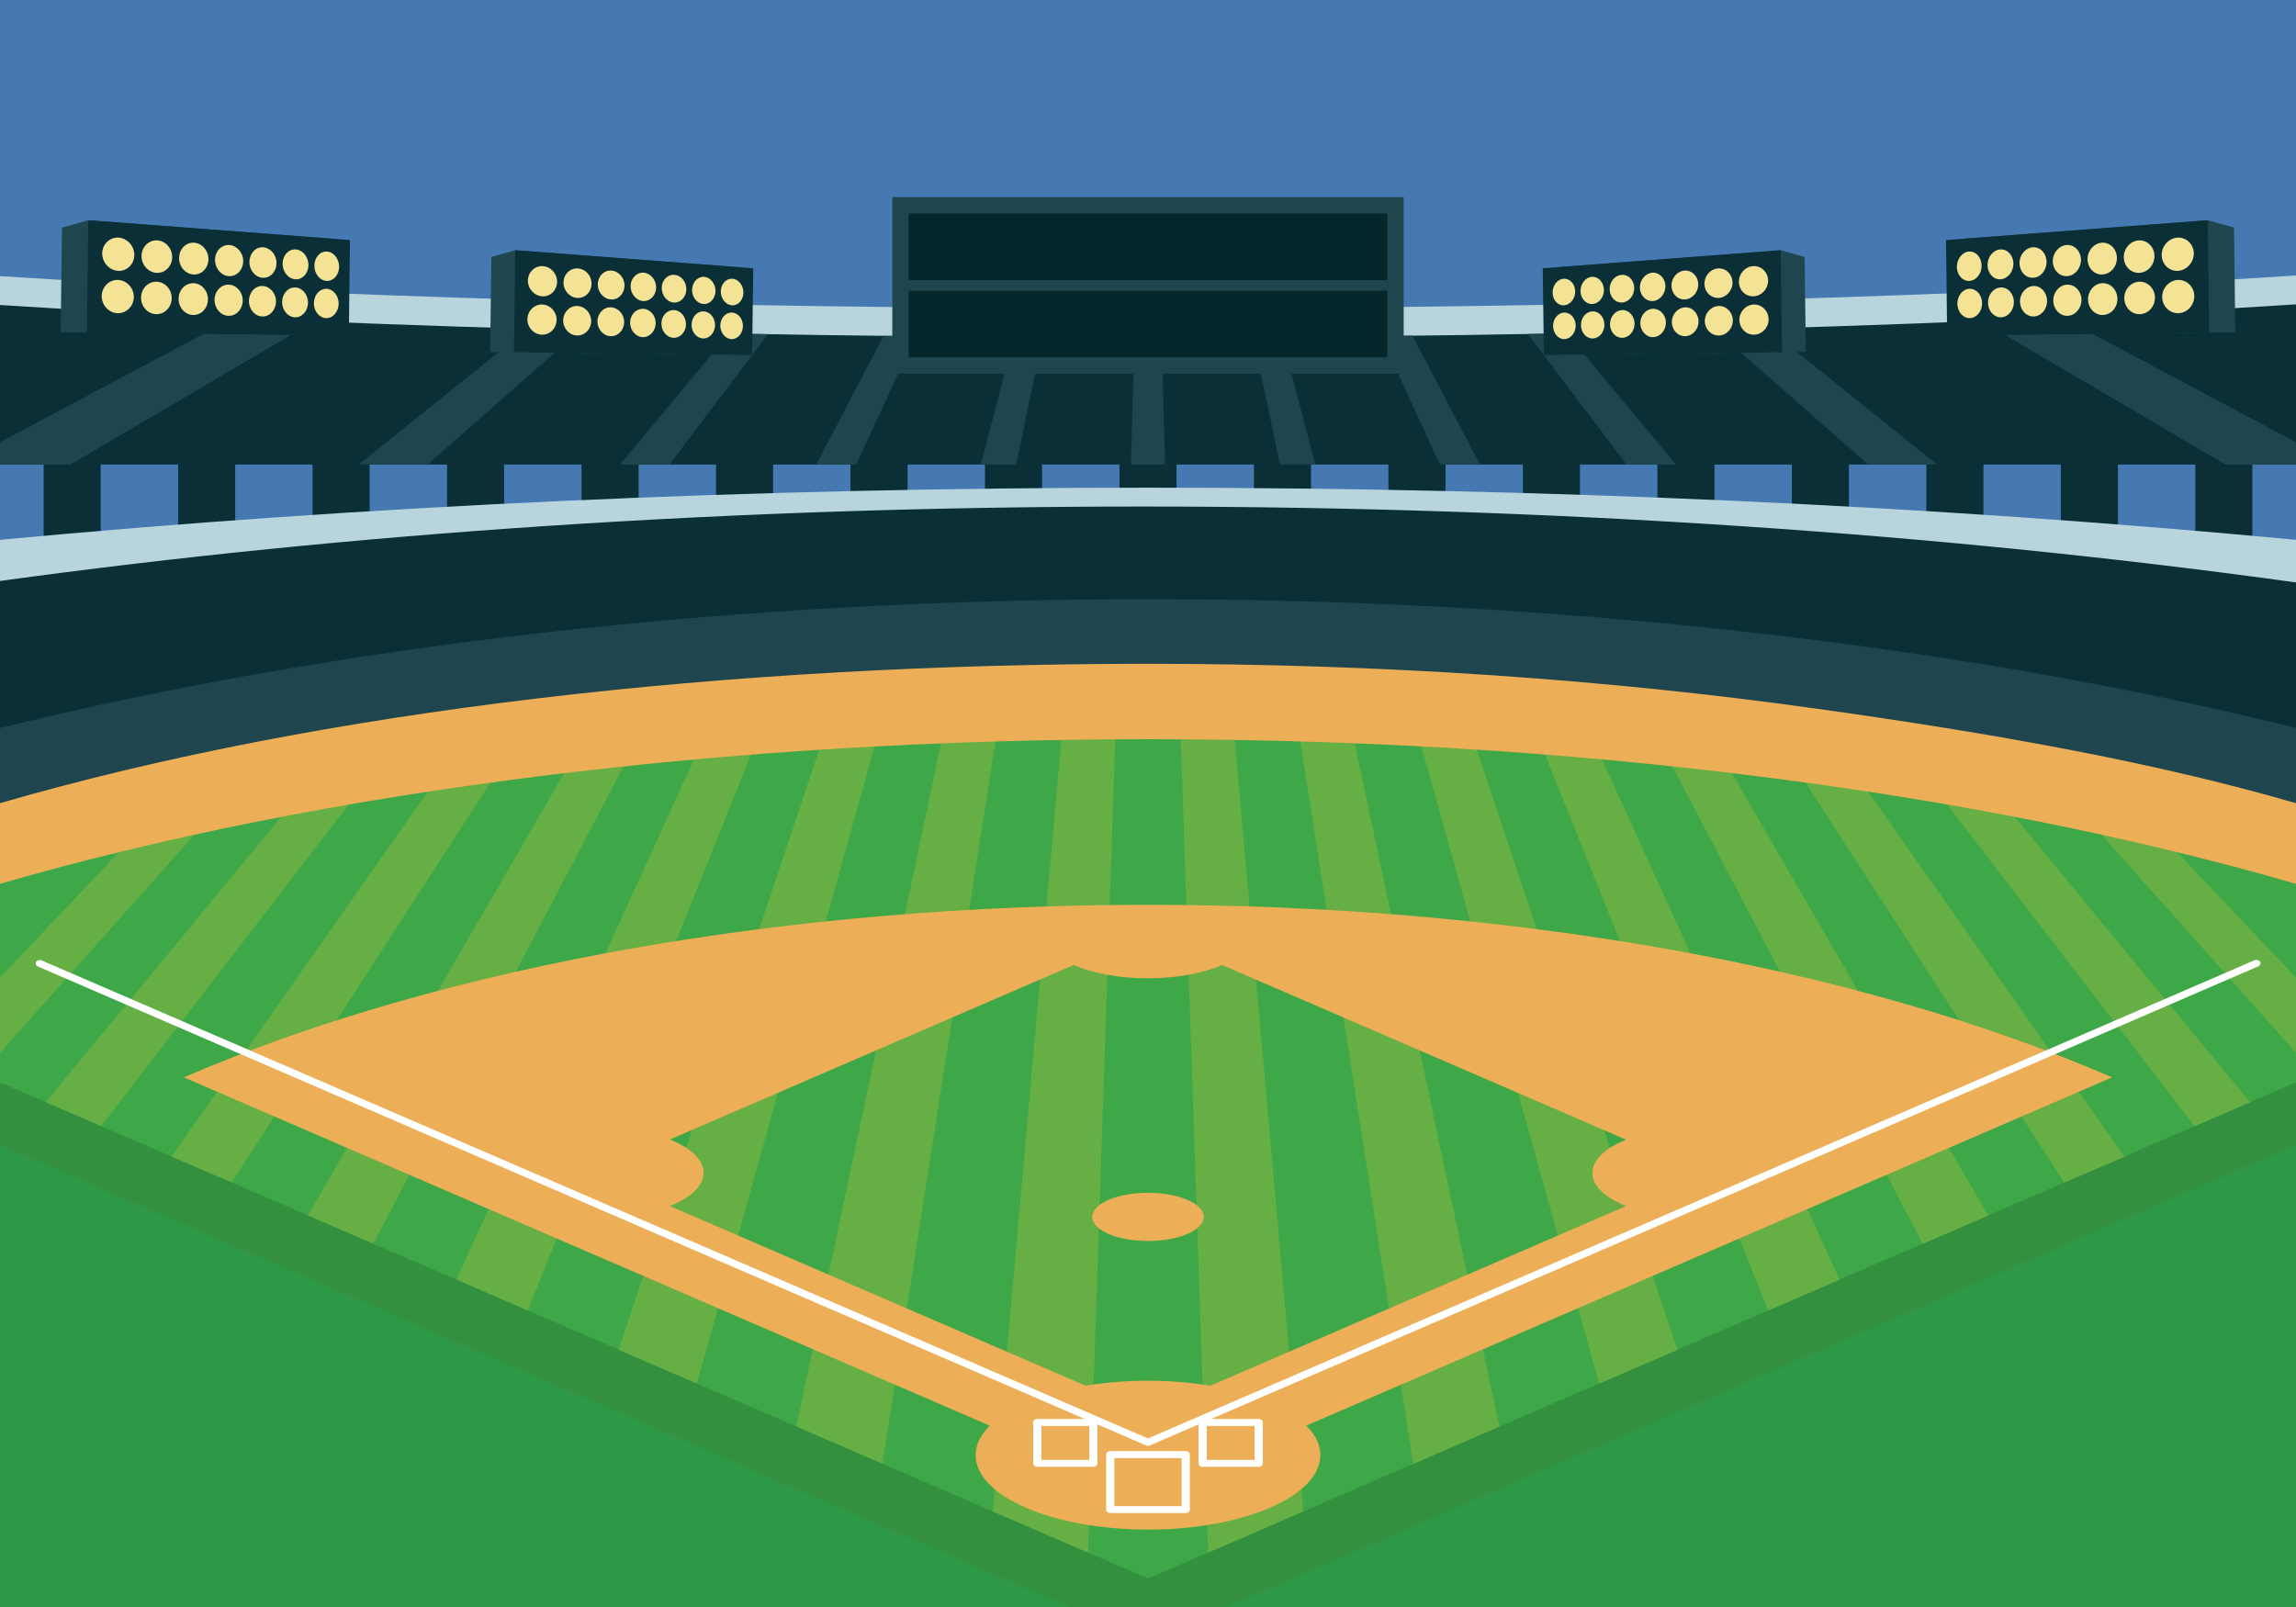 <?xml version="1.0" encoding="utf-8"?>
<!-- Generator: Adobe Illustrator 18.0.0, SVG Export Plug-In . SVG Version: 6.00 Build 0)  -->
<!DOCTYPE svg PUBLIC "-//W3C//DTD SVG 1.1//EN" "http://www.w3.org/Graphics/SVG/1.1/DTD/svg11.dtd">
<svg version="1.1" id="Layer_1" xmlns="http://www.w3.org/2000/svg" xmlns:xlink="http://www.w3.org/1999/xlink" x="0px" y="0px"
	 viewBox="0 0 1400 980" enable-background="new 0 0 1400 980" xml:space="preserve">
<g>
	<g>
		<g>
			<g>
				<rect fill="#2E9A48" width="1400" height="980"/>
			</g>
		</g>
	</g>
	<g>
		<g>
			<g>
				<rect fill="#4678B2" width="1400" height="460.1"/>
			</g>
		</g>
	</g>
	<g>
		<rect x="26.6" y="257.7" fill="#0A2F37" width="34.8" height="112.6"/>
		<rect x="108.6" y="257.7" fill="#0A2F37" width="34.8" height="112.6"/>
		<rect x="190.6" y="257.7" fill="#0A2F37" width="34.8" height="112.6"/>
		<rect x="272.6" y="257.7" fill="#0A2F37" width="34.8" height="112.6"/>
		<rect x="354.6" y="257.7" fill="#0A2F37" width="34.8" height="112.6"/>
		<rect x="436.6" y="257.7" fill="#0A2F37" width="34.8" height="112.6"/>
		<rect x="518.6" y="257.7" fill="#0A2F37" width="34.8" height="112.6"/>
		<rect x="600.6" y="257.7" fill="#0A2F37" width="34.8" height="112.6"/>
		<rect x="682.6" y="257.7" fill="#0A2F37" width="34.8" height="112.6"/>
		<rect x="764.6" y="257.7" fill="#0A2F37" width="34.8" height="112.6"/>
		<rect x="846.6" y="257.7" fill="#0A2F37" width="34.8" height="112.6"/>
		<rect x="928.6" y="257.7" fill="#0A2F37" width="34.8" height="112.6"/>
		<rect x="1010.6" y="257.7" fill="#0A2F37" width="34.8" height="112.6"/>
		<rect x="1092.6" y="257.7" fill="#0A2F37" width="34.8" height="112.6"/>
		<rect x="1174.6" y="257.7" fill="#0A2F37" width="34.8" height="112.6"/>
		<rect x="1256.6" y="257.7" fill="#0A2F37" width="34.8" height="112.6"/>
		<rect x="1338.6" y="257.7" fill="#0A2F37" width="34.8" height="112.6"/>
	</g>
	<path fill="#B8D4DC" d="M1400,329.2c-223.7-21.1-459-31.8-700-31.8c-241.4,0-478.5,11-700,31.8v207.6h1400V329.2z"/>
	<path fill="#0A2F37" d="M1400,355.2c-213.9-29.7-452.1-46.3-703.2-46.3c-248.6,0-484.5,16.2-696.8,45.4v182.5h1400V355.2z"/>
	<path fill="#1F464F" d="M1400,443.9c-70.8-17.5-145.9-32.3-224.8-44.1C1023.8,377,863.9,365.4,700,365.4
		C449.8,365.4,206.8,393,0,444v92.9h1400V443.9z"/>
	<g>
		<g>
			<path fill="#01994D" d="M1400,568.4v39.3l-113,48.9L796,868.8l-26,11.2l-5,2.2l-18.7,8.1l-9.8,4.2l-11,4.8l-5,2.2l-20.5,8.9
				l-20.5-8.9l-5-2.2l-11-4.8l-9.8-4.2l-18.7-8.1l-5-2.2l-26-11.2l-491-212.2L0,607.8v-39.3c307.1-117.7,734.9-144.8,1097.5-81.2
				C1205.8,506.2,1308.3,533.3,1400,568.4z"/>
		</g>
		<g>
			<g>
				<path fill="#32903F" d="M1400,555.7v142.5L790,961.9l-28.5,12.3l-13.4,5.8h-96.2l-23.2-10L88.1,736.3L0,698.3V555.7
					c196.4-71.2,443.8-110.3,700-110.3c140.9,0,278.4,11.6,408.6,34.4C1214.2,498.3,1312.1,523.8,1400,555.7z"/>
			</g>
		</g>
		<g>
			<g>
				<path fill="#3EA848" d="M1400,517.5v142.5L790,923.7L761.5,936L700,962.6l-71.3-30.8L88.1,698.1L0,660.1V517.5
					c196.4-71.2,443.8-110.3,700-110.3c140.9,0,278.4,11.6,408.6,34.4C1214.2,460.1,1312.1,485.6,1400,517.5z"/>
			</g>
		</g>
		<g>
			<path fill="#66AF45" d="M545.3,412c-10.5,0.7-21,1.4-31.4,2.2L377.2,823.1l47.7,20.6L545.3,412z"/>
			<path fill="#66AF45" d="M475.1,417.4c-10.9,1-21.7,2.1-32.5,3.2L278.3,780.3l43.5,18.8L475.1,417.4z"/>
			<path fill="#66AF45" d="M681.5,407.3c-10.2,0.1-20.3,0.2-30.5,0.4l-45.7,514l23.4,10.1l34.7,15L681.5,407.3z"/>
			<path fill="#66AF45" d="M613.8,408.7c-10.3,0.4-20.5,0.8-30.8,1.2l-97.4,460l52.5,22.7L613.8,408.7z"/>
			<path fill="#66AF45" d="M243.4,450.7c-13.4,2.7-26.6,5.5-39.7,8.4L27.9,672.1l33.8,14.6L243.4,450.7z"/>
			<path fill="#66AF45" d="M106.9,483.3L0,596.2V642l152.3-170.8C137,475.1,121.8,479.1,106.9,483.3z"/>
			<path fill="#66AF45" d="M402.3,425.2c-11.4,1.4-22.7,2.9-34,4.4L187.7,741.2l39.9,17.2L402.3,425.2z"/>
			<path fill="#66AF45" d="M325.7,436c-12.2,1.9-24.3,4-36.3,6.1L104.6,705.3l36.7,15.8L325.7,436z"/>
			<path fill="#66AF45" d="M790,923.7l4.7-2l-45.7-514c-10.1-0.2-20.3-0.3-30.5-0.4l18.2,539.5l24.9-10.7L790,923.7z"/>
			<path fill="#66AF45" d="M1108.6,441.6c-11.4-2-22.9-3.9-34.4-5.7l184.5,285.3l36.7-15.8l-184.9-263.3
				C1109.9,441.8,1109.2,441.7,1108.6,441.6z"/>
			<path fill="#66AF45" d="M1156.5,450.6l181.7,236.2l33.8-14.6L1196.2,459C1183.1,456.1,1169.9,453.3,1156.5,450.6z"/>
			<path fill="#66AF45" d="M1247.6,471.1L1400,642v-45.8l-107-112.9C1278.1,479,1262.9,475,1247.6,471.1z"/>
			<path fill="#66AF45" d="M816.9,409.9c-10.2-0.5-20.5-0.9-30.8-1.2l75.6,484l52.5-22.7L816.9,409.9z"/>
			<path fill="#66AF45" d="M854.7,412l120.4,431.8l47.7-20.6l-136.7-409C875.7,413.3,865.2,412.6,854.7,412z"/>
			<path fill="#66AF45" d="M924.9,417.3l153.3,381.9l43.5-18.8L957.3,420.5C946.5,419.4,935.7,418.3,924.9,417.3z"/>
			<path fill="#66AF45" d="M997.6,425.1l174.8,333.4l39.9-17.2l-180.6-311.7C1020.3,428,1009,426.5,997.6,425.1z"/>
		</g>
		<path fill="#ECAE57" d="M1108.6,432.3c-130.2-18.3-267.7-27.5-408.6-27.5c-256.2,0-503.6,28-700,85V539
			c196.4-57,443.8-88.2,700-88.2c140.9,0,278.4,9.2,408.6,27.5c105.6,14.8,203.5,35.2,291.4,60.7v-49.2
			C1312.1,464.3,1214.2,447.1,1108.6,432.3z"/>
		<path fill="#ECAE57" d="M1287.9,657c-324.7-140.3-851.1-140.3-1175.8,0l0,0L700,911.1L1287.9,657L1287.9,657z M991.5,735.5
			L700,861.5l-291.5-126c12.6-5.1,20.5-12.3,20.5-20.3c0-8-7.9-15.2-20.5-20.3l246.1-106.4c11.6,5,27.6,8.1,45.3,8.1
			c17.7,0,33.7-3.1,45.3-8.1L991.5,695c-12.6,5.1-20.5,12.3-20.5,20.3C970.9,723.3,978.9,730.4,991.5,735.5z"/>
		<g>
			<ellipse fill="#ECAE57" cx="700" cy="887.4" rx="105.1" ry="45.4"/>
		</g>
		<g>
			<ellipse fill="#ECAE57" cx="700" cy="742.1" rx="34" ry="14.7"/>
		</g>
		<g>
			<path fill="#FFFFFF" d="M700,881.7c-0.4,0-0.8-0.1-1.1-0.2L23.1,589.4c-1.2-0.5-1.7-1.8-1.1-2.8c0.6-1,2.1-1.5,3.4-0.9L700,877.2
				l674.7-291.6c1.2-0.5,2.7-0.1,3.4,0.9c0.6,1,0.1,2.3-1.1,2.8L701.1,881.5C700.8,881.6,700.4,881.7,700,881.7z"/>
		</g>
		<g>
			<g>
				<path fill="#FFFFFF" d="M666.7,865.3h-34.2c-1.4,0-2.5,0.9-2.5,2.1v25c0,1.2,1.1,2.1,2.5,2.1h34.2c1.4,0,2.5-0.9,2.5-2.1v-25
					C669.2,866.3,668.1,865.3,666.7,865.3z M664.2,890.3H635v-20.7h29.2V890.3z"/>
			</g>
			<g>
				<path fill="#FFFFFF" d="M767.5,865.3h-34.2c-1.4,0-2.5,0.9-2.5,2.1v25c0,1.2,1.1,2.1,2.5,2.1h34.2c1.4,0,2.5-0.9,2.5-2.1v-25
					C770,866.3,768.9,865.3,767.5,865.3z M765,890.3h-29.2v-20.7H765V890.3z"/>
			</g>
		</g>
		<g>
			<path fill="#FFFFFF" d="M723,884.9h-46c-1.4,0-2.5,0.9-2.5,2.1v33.6c0,1.2,1.1,2.1,2.5,2.1h46c1.4,0,2.5-0.9,2.5-2.1v-33.6
				C725.5,885.9,724.4,884.9,723,884.9z M720.5,918.5h-41v-29.3h41V918.5z"/>
		</g>
	</g>
	<path fill="#B8D4DC" d="M696.8,188.1c-262.2,0-503.8-7.4-696.8-19.7v97.3h1400V168C1206,180.6,961.9,188.1,696.8,188.1z"/>
	<path fill="#0A2F37" d="M696.8,205.7C434.6,205.7,193,198.4,0,186v97.3h1400v-97.7C1206,198.2,961.9,205.7,696.8,205.7z"/>
	<g>
		<g>
			<path fill="#1F464F" d="M191.6,195.9c-16.6-0.7-32.9-1.4-49-2.1L0,269.7v13.6h43L191.6,195.9z"/>
			<path fill="#1F464F" d="M635.8,205.6c-5.8,0-11.5-0.1-17.3-0.1L598,283.3h21.6L635.8,205.6z"/>
			<path fill="#1F464F" d="M558.2,205c-6.5-0.1-12.9-0.1-19.4-0.2l-41.1,78.5h24.4L558.2,205z"/>
			<path fill="#1F464F" d="M708.3,205.7c-3.8,0-7.7,0-11.5,0c-1.7,0-3.4,0-5.1,0l-2.1,77.6h20.8L708.3,205.7z"/>
			<path fill="#1F464F" d="M468.2,203.8c-7.9-0.1-15.8-0.3-23.6-0.4L378,283.3h30.2L468.2,203.8z"/>
			<path fill="#1F464F" d="M353.9,201.3c-10.7-0.3-21.4-0.6-32-0.9l-103.1,82.8h42L353.9,201.3z"/>
			<path fill="#1F464F" d="M1077.8,200.3c-10.6,0.3-21.2,0.6-31.9,0.9l93.3,82.1h42L1077.8,200.3z"/>
			<path fill="#1F464F" d="M1400,269.7l-143.1-76.2c-16.1,0.8-32.4,1.5-48.9,2.2l149,87.6h43V269.7z"/>
			<path fill="#1F464F" d="M861.2,204.7c-6.4,0.1-12.9,0.2-19.3,0.2l36.1,78.3h24.4L861.2,204.7z"/>
			<path fill="#1F464F" d="M781.5,205.4c-5.7,0-11.5,0.1-17.3,0.1l16.2,77.7H802L781.5,205.4z"/>
			<path fill="#1F464F" d="M955.3,203.3c-7.8,0.2-15.7,0.3-23.6,0.4l60.1,79.6h30.2L955.3,203.3z"/>
		</g>
	</g>
	<g>
		<rect x="544.1" y="120.2" fill="#1F464F" width="311.8" height="107.7"/>
		<rect x="554.1" y="130.2" fill="#05262B" width="291.8" height="87.7"/>
		<rect x="554.1" y="170.8" fill="#1F464F" width="291.8" height="6.5"/>
	</g>
	<g>
		<g>
			<g>
				<polygon fill="#1F464F" points="448.1,216.4 298.9,214.6 299.6,156.7 314.2,152.6 448.8,162.8 				"/>
				<polygon fill="#0A2F37" points="458.6,216.5 313.4,214.8 314.2,152.6 459.3,163.6 				"/>
				<g>
					<path fill="#F4E295" d="M339.7,172c-0.1,5-4,8.9-8.9,8.7c-5-0.2-9-4.6-8.9-9.7c0.1-5.1,4.2-9,9.1-8.7
						C335.9,162.6,339.8,166.9,339.7,172z"/>
					<path fill="#F4E295" d="M360.7,173.2c-0.1,4.9-3.9,8.7-8.6,8.5c-4.7-0.2-8.6-4.5-8.5-9.5s4-8.8,8.7-8.5
						C357.1,164,360.8,168.2,360.7,173.2z"/>
					<path fill="#F4E295" d="M380.8,174.3c-0.1,4.8-3.7,8.6-8.2,8.3c-4.5-0.2-8.2-4.4-8.1-9.3s3.8-8.6,8.3-8.3
						C377.3,165.3,380.9,169.5,380.8,174.3z"/>
					<path fill="#F4E295" d="M400.1,175.4c-0.1,4.7-3.6,8.4-7.8,8.2c-4.3-0.2-7.8-4.3-7.8-9.1c0.1-4.8,3.6-8.5,8-8.2
						C396.7,166.6,400.1,170.7,400.1,175.4z"/>
					<path fill="#F4E295" d="M418.5,176.5c-0.1,4.6-3.4,8.2-7.5,8c-4.2-0.2-7.5-4.2-7.5-8.9s3.5-8.3,7.7-8
						C415.3,167.9,418.6,171.8,418.5,176.5z"/>
					<path fill="#F4E295" d="M436.3,177.5c-0.1,4.5-3.3,8.1-7.2,7.9c-4-0.2-7.2-4.1-7.1-8.7c0.1-4.6,3.4-8.1,7.3-7.9
						C433.2,169.1,436.3,173,436.3,177.5z"/>
					<path fill="#F4E295" d="M453.3,178.5c-0.1,4.4-3.1,7.9-6.9,7.7c-3.8-0.2-6.9-4-6.9-8.5c0.1-4.5,3.2-8,7.1-7.7
						C450.3,170.2,453.3,174,453.3,178.5z"/>
				</g>
				<g>
					<path fill="#F4E295" d="M339.4,195.2c-0.1,5-4,9-8.9,8.9c-5-0.1-9-4.4-8.9-9.5s4.2-9.1,9.1-8.9
						C335.6,185.9,339.5,190.2,339.4,195.2z"/>
					<path fill="#F4E295" d="M360.5,195.9c-0.1,4.9-3.9,8.8-8.6,8.7c-4.7-0.1-8.6-4.3-8.5-9.3s4-8.9,8.7-8.7
						C356.8,186.8,360.5,191,360.5,195.9z"/>
					<path fill="#F4E295" d="M380.6,196.5c-0.1,4.8-3.7,8.7-8.2,8.5c-4.5-0.1-8.2-4.2-8.1-9.1s3.8-8.7,8.3-8.5
						C377.1,187.7,380.6,191.7,380.6,196.5z"/>
					<path fill="#F4E295" d="M399.8,197.2c-0.1,4.7-3.6,8.5-7.8,8.4c-4.3-0.1-7.8-4.1-7.8-8.9c0.1-4.8,3.6-8.5,8-8.4
						C396.5,188.5,399.9,192.5,399.8,197.2z"/>
					<path fill="#F4E295" d="M418.3,197.8c-0.1,4.6-3.4,8.3-7.5,8.2c-4.2-0.1-7.5-4-7.5-8.7s3.5-8.4,7.7-8.2
						C415.1,189.3,418.3,193.2,418.3,197.8z"/>
					<path fill="#F4E295" d="M436,198.4c-0.1,4.5-3.3,8.1-7.2,8c-4-0.1-7.2-3.9-7.1-8.5s3.4-8.2,7.3-8
						C432.9,190,436.1,193.8,436,198.4z"/>
					<path fill="#F4E295" d="M453,198.9c-0.1,4.4-3.1,8-6.9,7.9c-3.8-0.1-6.9-3.8-6.9-8.3c0.1-4.5,3.2-8,7.1-7.9
						C450.1,190.8,453.1,194.5,453,198.9z"/>
				</g>
			</g>
			<g>
				<polygon fill="#1F464F" points="201.1,204.5 37,202.6 37.8,138.8 53.8,134.3 201.8,145.5 				"/>
				<polygon fill="#0A2F37" points="212.7,204.7 53,202.8 53.8,134.3 213.4,146.4 				"/>
				<g>
					<path fill="#F4E295" d="M81.9,155.6c-0.1,5.5-4.4,9.8-9.8,9.6c-5.4-0.3-9.8-5.1-9.8-10.7c0.1-5.6,4.6-9.9,10-9.6
						C77.7,145.3,82,150.1,81.9,155.6z"/>
					<path fill="#F4E295" d="M105,157c-0.1,5.4-4.3,9.6-9.4,9.4c-5.2-0.2-9.4-4.9-9.3-10.4c0.1-5.5,4.4-9.7,9.6-9.4
						C101,146.9,105.1,151.5,105,157z"/>
					<path fill="#F4E295" d="M127.1,158.2c-0.1,5.3-4.1,9.4-9,9.2c-5-0.2-9-4.8-8.9-10.2c0.1-5.4,4.2-9.5,9.2-9.2
						C123.3,148.4,127.2,152.9,127.1,158.2z"/>
					<path fill="#F4E295" d="M148.3,159.4c-0.1,5.2-3.9,9.2-8.6,9c-4.8-0.2-8.6-4.7-8.6-10c0.1-5.3,4-9.3,8.8-9
						C144.6,149.8,148.4,154.3,148.3,159.4z"/>
					<path fill="#F4E295" d="M168.6,160.6c-0.1,5.1-3.7,9-8.3,8.8c-4.6-0.2-8.3-4.6-8.2-9.8c0.1-5.2,3.8-9.1,8.4-8.8
						C165.1,151.2,168.7,155.5,168.6,160.6z"/>
					<path fill="#F4E295" d="M188.1,161.7c-0.1,5-3.6,8.9-7.9,8.6c-4.4-0.2-7.9-4.5-7.9-9.6c0.1-5.1,3.7-8.9,8.1-8.6
						C184.7,152.5,188.1,156.7,188.1,161.7z"/>
					<path fill="#F4E295" d="M206.8,162.8c-0.1,4.9-3.5,8.7-7.6,8.5c-4.2-0.2-7.6-4.4-7.5-9.4s3.5-8.8,7.8-8.5
						C203.5,153.7,206.8,157.9,206.8,162.8z"/>
				</g>
				<g>
					<path fill="#F4E295" d="M81.6,181.2c-0.1,5.5-4.4,9.9-9.8,9.8c-5.4-0.1-9.8-4.8-9.8-10.5c0.1-5.6,4.6-10,10-9.8
						C77.4,171,81.7,175.7,81.6,181.2z"/>
					<path fill="#F4E295" d="M104.7,182c-0.1,5.4-4.3,9.7-9.4,9.6c-5.2-0.1-9.4-4.7-9.3-10.2c0.1-5.5,4.4-9.8,9.6-9.6
						C100.7,172,104.8,176.5,104.7,182z"/>
					<path fill="#F4E295" d="M126.8,182.7c-0.1,5.3-4.1,9.5-9,9.4c-5-0.1-9-4.6-8.9-10c0.1-5.4,4.2-9.6,9.2-9.4
						C123,172.9,126.9,177.4,126.8,182.7z"/>
					<path fill="#F4E295" d="M148,183.4c-0.1,5.2-3.9,9.3-8.6,9.2c-4.8-0.1-8.6-4.5-8.6-9.8c0.1-5.3,4-9.4,8.8-9.2
						C144.3,173.8,148.1,178.2,148,183.4z"/>
					<path fill="#F4E295" d="M168.3,184c-0.1,5.1-3.8,9.1-8.3,9c-4.6-0.1-8.3-4.4-8.2-9.6c0.1-5.2,3.8-9.2,8.4-9
						C164.8,174.7,168.4,179,168.3,184z"/>
					<path fill="#F4E295" d="M187.8,184.7c-0.1,5-3.6,8.9-7.9,8.8c-4.4-0.1-7.9-4.3-7.9-9.4c0.1-5.1,3.7-9,8.1-8.8
						C184.4,175.5,187.9,179.7,187.8,184.7z"/>
					<path fill="#F4E295" d="M206.5,185.3c-0.1,4.9-3.5,8.8-7.6,8.7c-4.2-0.1-7.6-4.2-7.5-9.2c0.1-5,3.5-8.8,7.8-8.7
						C203.2,176.3,206.6,180.4,206.5,185.3z"/>
				</g>
			</g>
		</g>
		<g>
			<g>
				<polygon fill="#1F464F" points="951.9,216.4 1101.1,214.6 1100.4,156.7 1085.8,152.6 951.2,162.8 				"/>
				<polygon fill="#0A2F37" points="941.4,216.5 1086.6,214.8 1085.8,152.6 940.7,163.6 				"/>
				<g>
					<path fill="#F4E295" d="M1060.3,172c0.1,5,4,8.9,8.9,8.7c5-0.2,9-4.6,8.9-9.7c-0.1-5.1-4.2-9-9.1-8.7
						C1064.1,162.6,1060.2,166.9,1060.3,172z"/>
					<path fill="#F4E295" d="M1039.3,173.2c0.1,4.9,3.9,8.7,8.6,8.5c4.7-0.2,8.6-4.5,8.5-9.5s-4-8.8-8.7-8.5
						C1042.9,164,1039.2,168.2,1039.3,173.2z"/>
					<path fill="#F4E295" d="M1019.2,174.3c0.1,4.8,3.7,8.6,8.2,8.3c4.5-0.2,8.2-4.4,8.1-9.3s-3.8-8.6-8.3-8.3
						C1022.7,165.3,1019.1,169.5,1019.2,174.3z"/>
					<path fill="#F4E295" d="M999.9,175.4c0.1,4.7,3.6,8.4,7.8,8.2c4.3-0.2,7.8-4.3,7.8-9.1c-0.1-4.8-3.6-8.5-8-8.2
						C1003.3,166.6,999.9,170.7,999.9,175.4z"/>
					<path fill="#F4E295" d="M981.5,176.5c0.1,4.6,3.4,8.2,7.5,8c4.2-0.2,7.5-4.2,7.5-8.9c-0.1-4.7-3.5-8.3-7.7-8
						C984.7,167.9,981.4,171.8,981.5,176.5z"/>
					<path fill="#F4E295" d="M963.7,177.5c0.1,4.5,3.3,8.1,7.2,7.9c4-0.2,7.2-4.1,7.1-8.7c-0.1-4.6-3.4-8.1-7.3-7.9
						C966.8,169.1,963.7,173,963.7,177.5z"/>
					<path fill="#F4E295" d="M946.7,178.5c0.1,4.4,3.1,7.9,6.9,7.7c3.8-0.2,6.9-4,6.9-8.5c-0.1-4.5-3.2-8-7.1-7.7
						C949.7,170.2,946.7,174,946.7,178.5z"/>
				</g>
				<g>
					<path fill="#F4E295" d="M1060.6,195.2c0.1,5,4,9,8.9,8.9c5-0.1,9-4.4,8.9-9.5s-4.2-9.1-9.1-8.9
						C1064.4,185.9,1060.5,190.2,1060.6,195.2z"/>
					<path fill="#F4E295" d="M1039.5,195.9c0.1,4.9,3.9,8.8,8.6,8.7c4.7-0.1,8.6-4.3,8.5-9.3c-0.1-5-4-8.9-8.7-8.7
						C1043.2,186.8,1039.5,191,1039.5,195.9z"/>
					<path fill="#F4E295" d="M1019.4,196.5c0.1,4.8,3.7,8.7,8.2,8.5c4.5-0.1,8.2-4.2,8.1-9.1s-3.8-8.7-8.3-8.5
						C1022.9,187.7,1019.4,191.7,1019.4,196.5z"/>
					<path fill="#F4E295" d="M1000.2,197.2c0.1,4.7,3.6,8.5,7.8,8.4c4.3-0.1,7.8-4.1,7.8-8.9c-0.1-4.8-3.6-8.5-8-8.4
						C1003.5,188.5,1000.1,192.5,1000.2,197.2z"/>
					<path fill="#F4E295" d="M981.7,197.8c0.1,4.6,3.4,8.3,7.5,8.2c4.2-0.1,7.5-4,7.5-8.7c-0.1-4.7-3.5-8.4-7.7-8.2
						C984.9,189.3,981.7,193.2,981.7,197.8z"/>
					<path fill="#F4E295" d="M964,198.4c0.1,4.5,3.3,8.1,7.2,8c4-0.1,7.2-3.9,7.1-8.5c-0.1-4.6-3.4-8.2-7.3-8
						C967.1,190,963.9,193.8,964,198.4z"/>
					<path fill="#F4E295" d="M947,198.9c0.1,4.4,3.1,8,6.9,7.9c3.8-0.1,6.9-3.8,6.9-8.3c-0.1-4.5-3.2-8-7.1-7.9
						C949.9,190.8,946.9,194.5,947,198.9z"/>
				</g>
			</g>
			<g>
				<polygon fill="#1F464F" points="1198.9,204.5 1363,202.6 1362.2,138.8 1346.2,134.3 1198.2,145.5 				"/>
				<polygon fill="#0A2F37" points="1187.3,204.7 1347,202.8 1346.2,134.3 1186.6,146.4 				"/>
				<g>
					<path fill="#F4E295" d="M1318.1,155.6c0.1,5.5,4.4,9.8,9.8,9.6c5.4-0.3,9.8-5.1,9.8-10.7c-0.1-5.6-4.6-9.9-10-9.6
						C1322.3,145.3,1318,150.1,1318.1,155.6z"/>
					<path fill="#F4E295" d="M1295,157c0.1,5.4,4.3,9.6,9.4,9.4c5.2-0.2,9.4-4.9,9.3-10.4c-0.1-5.5-4.4-9.7-9.6-9.4
						C1299,146.9,1294.9,151.5,1295,157z"/>
					<path fill="#F4E295" d="M1272.9,158.2c0.1,5.3,4.1,9.4,9,9.2c5-0.2,9-4.8,8.9-10.2s-4.2-9.5-9.2-9.2
						C1276.7,148.4,1272.8,152.9,1272.9,158.2z"/>
					<path fill="#F4E295" d="M1251.7,159.4c0.1,5.2,3.9,9.2,8.6,9c4.8-0.2,8.6-4.7,8.6-10c-0.1-5.3-4-9.3-8.8-9
						C1255.4,149.8,1251.6,154.3,1251.7,159.4z"/>
					<path fill="#F4E295" d="M1231.4,160.6c0.1,5.1,3.8,9,8.3,8.8c4.6-0.2,8.3-4.6,8.2-9.8s-3.8-9.1-8.4-8.8
						C1234.9,151.2,1231.3,155.5,1231.4,160.6z"/>
					<path fill="#F4E295" d="M1211.9,161.7c0.1,5,3.6,8.9,7.9,8.6c4.4-0.2,7.9-4.5,7.9-9.6c-0.1-5.1-3.7-8.9-8.1-8.6
						C1215.3,152.5,1211.9,156.7,1211.9,161.7z"/>
					<path fill="#F4E295" d="M1193.2,162.8c0.1,4.9,3.5,8.7,7.6,8.5c4.2-0.2,7.6-4.4,7.5-9.4c-0.1-5-3.5-8.8-7.8-8.5
						C1196.5,153.7,1193.2,157.9,1193.2,162.8z"/>
				</g>
				<g>
					<path fill="#F4E295" d="M1318.4,181.2c0.1,5.5,4.4,9.9,9.8,9.8c5.4-0.1,9.8-4.8,9.8-10.5c-0.1-5.6-4.6-10-10-9.8
						C1322.6,171,1318.3,175.7,1318.4,181.2z"/>
					<path fill="#F4E295" d="M1295.3,182c0.1,5.4,4.3,9.7,9.4,9.6c5.2-0.1,9.4-4.7,9.3-10.2c-0.1-5.5-4.4-9.8-9.6-9.6
						C1299.3,172,1295.2,176.5,1295.3,182z"/>
					<path fill="#F4E295" d="M1273.2,182.7c0.1,5.3,4.1,9.5,9,9.4c5-0.1,9-4.6,8.9-10s-4.2-9.6-9.2-9.4
						C1277,172.9,1273.1,177.4,1273.2,182.7z"/>
					<path fill="#F4E295" d="M1252,183.4c0.1,5.2,3.9,9.3,8.6,9.2c4.8-0.1,8.6-4.5,8.6-9.8c-0.1-5.3-4-9.4-8.8-9.2
						C1255.7,173.8,1251.9,178.2,1252,183.4z"/>
					<path fill="#F4E295" d="M1231.7,184c0.1,5.1,3.8,9.1,8.3,9c4.6-0.1,8.3-4.4,8.2-9.6c-0.1-5.2-3.8-9.2-8.4-9
						C1235.2,174.7,1231.6,179,1231.7,184z"/>
					<path fill="#F4E295" d="M1212.2,184.7c0.1,5,3.6,8.9,7.9,8.8c4.4-0.1,7.9-4.3,7.9-9.4c-0.1-5.1-3.7-9-8.1-8.8
						C1215.6,175.5,1212.1,179.7,1212.2,184.7z"/>
					<path fill="#F4E295" d="M1193.5,185.3c0.1,4.9,3.5,8.8,7.6,8.7c4.2-0.1,7.6-4.2,7.5-9.2c-0.1-5-3.5-8.8-7.8-8.7
						C1196.8,176.3,1193.4,180.4,1193.5,185.3z"/>
				</g>
			</g>
		</g>
	</g>
</g>
</svg>
